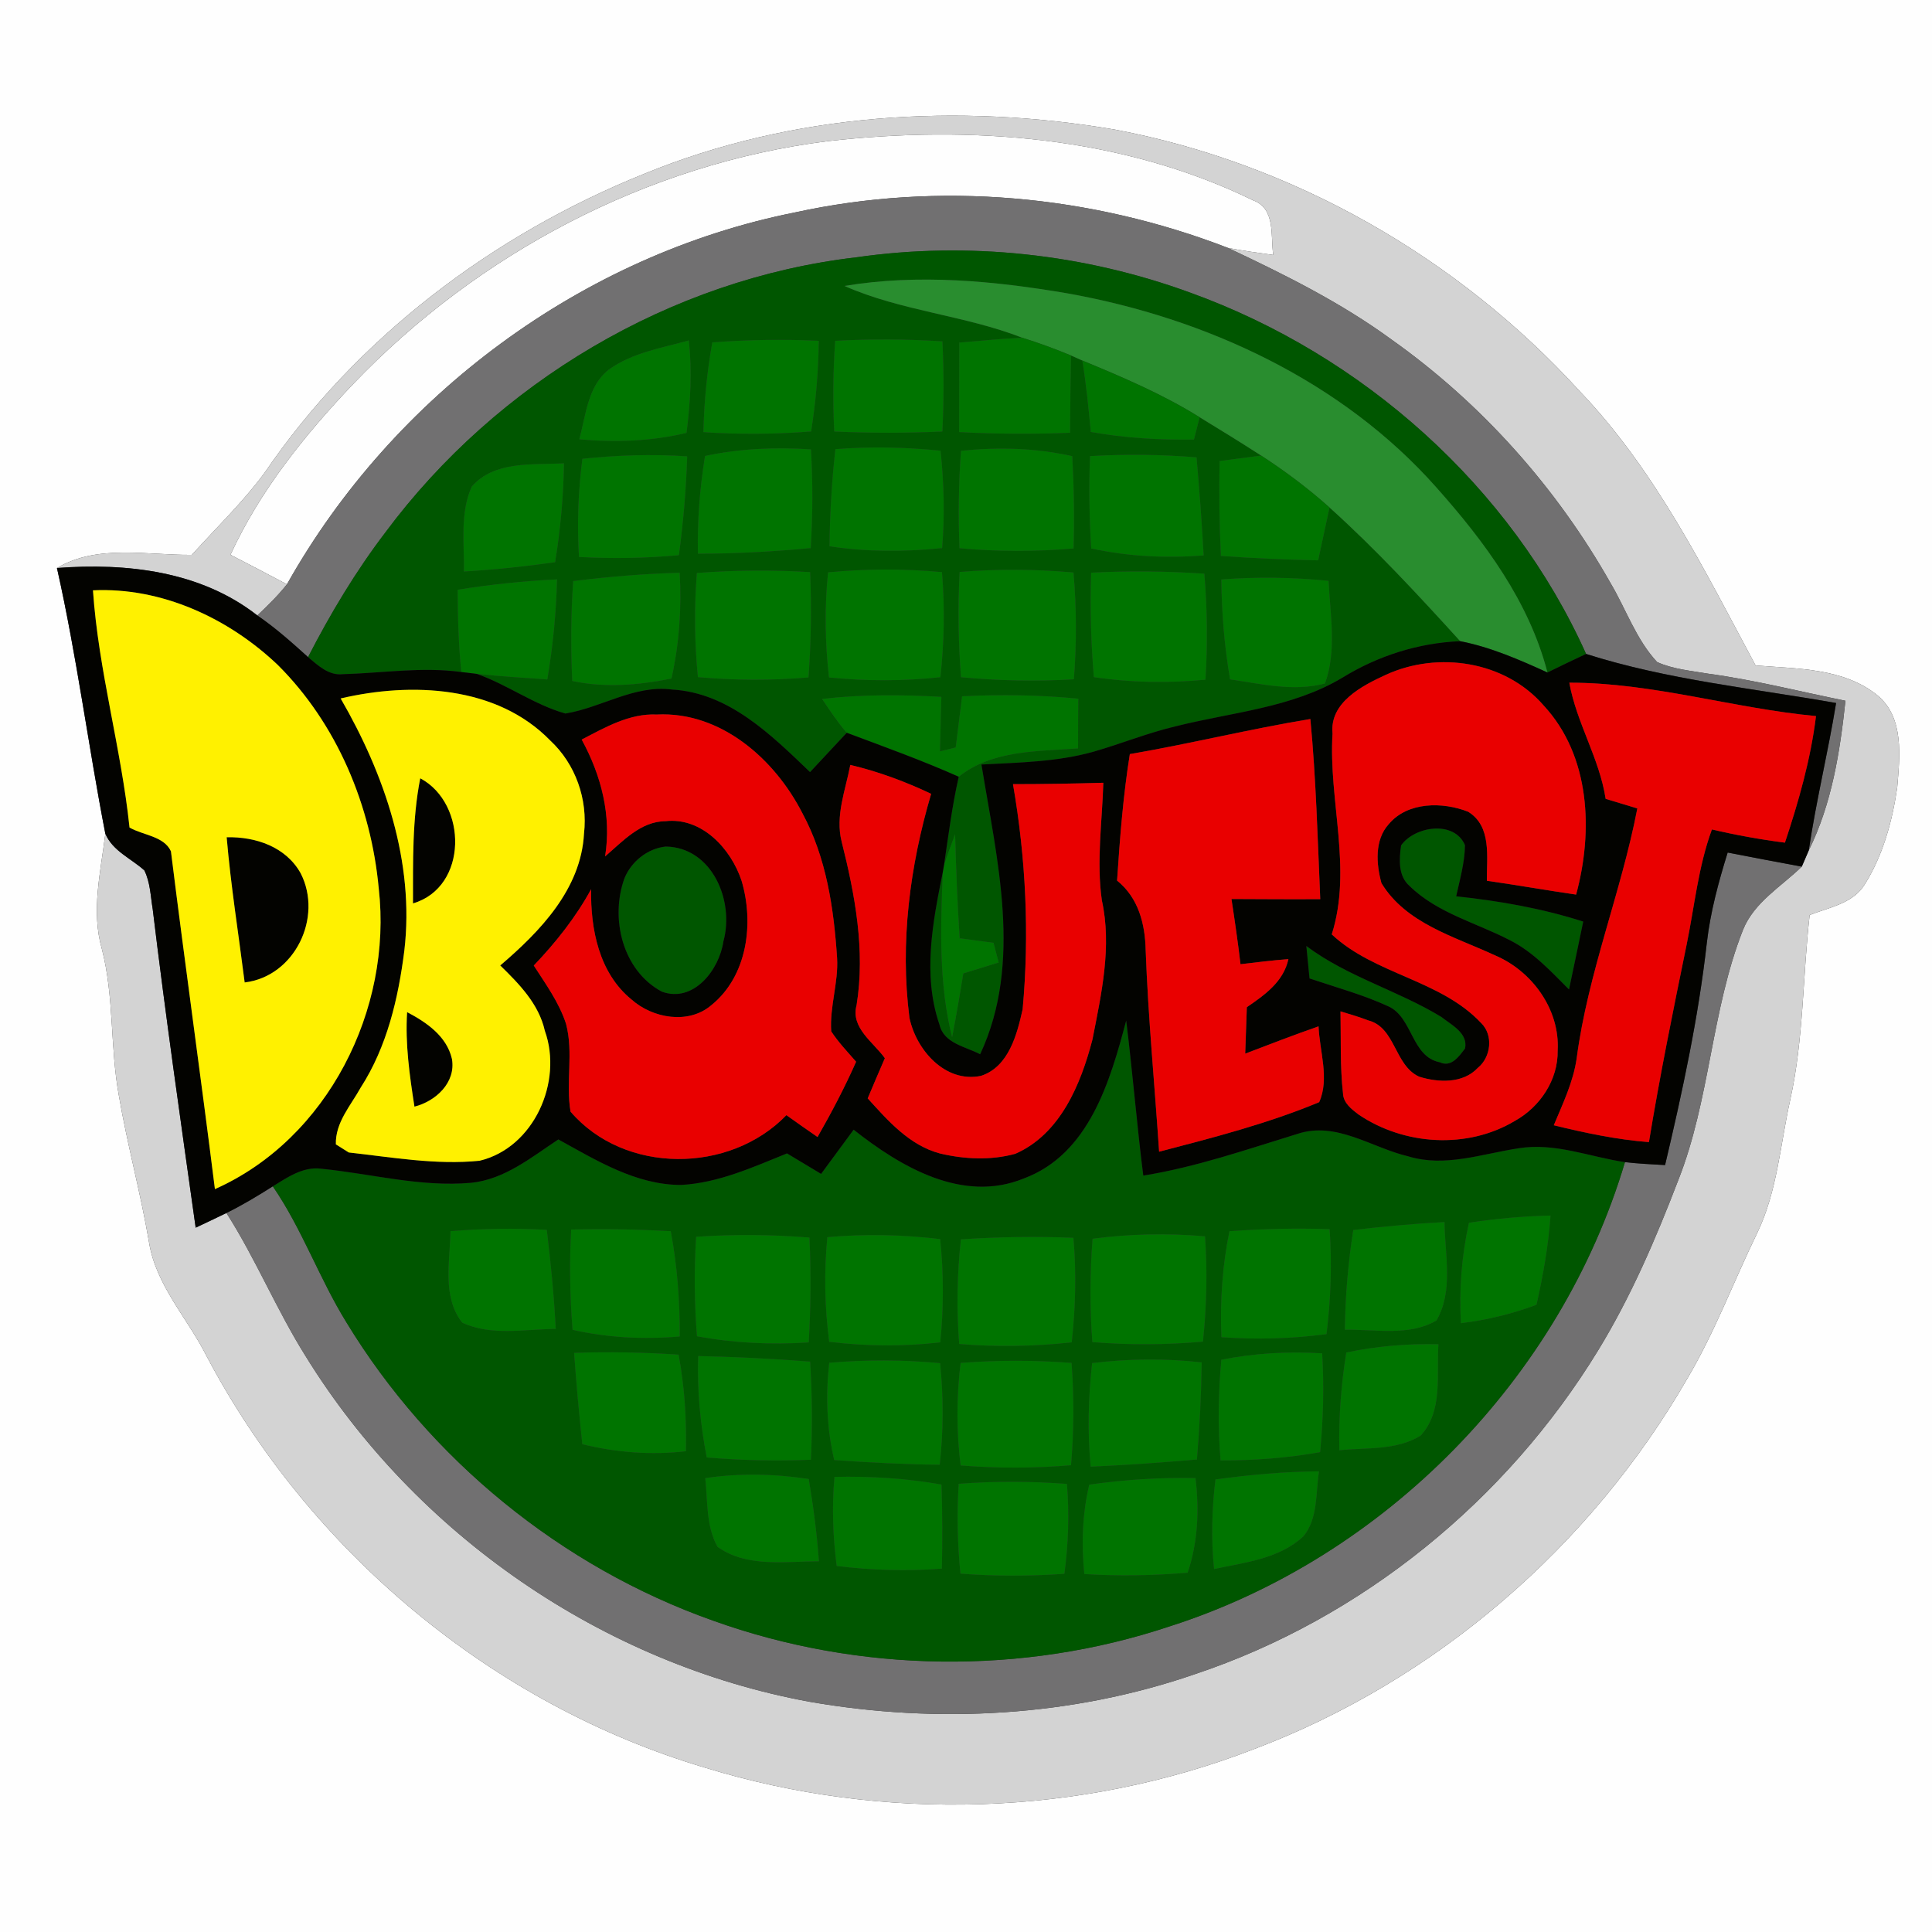 <?xml version="1.0" encoding="UTF-8" ?>
<!DOCTYPE svg PUBLIC "-//W3C//DTD SVG 1.1//EN" "http://www.w3.org/Graphics/SVG/1.1/DTD/svg11.dtd">
<svg width="250pt" height="250pt" viewBox="0 0 250 250" version="1.1" xmlns="http://www.w3.org/2000/svg">
<rect x="0" y="0" width="250" height="250" fill="#333333" stroke="none"/>
<g id="#fefefeff">
<path fill="#fefefe" opacity="1.00" d=" M 0.00 0.00 L 250.00 0.00 L 250.00 250.00 L 0.00 250.00 L 0.00 0.00 M 83.39 22.48 C 63.79 30.36 46.14 43.69 34.21 61.22 C 31.40 65.02 27.98 68.29 24.82 71.80 C 19.03 71.86 12.60 70.39 7.37 73.50 C 9.93 84.87 11.41 96.45 13.63 107.88 C 13.03 112.81 11.77 117.88 13.18 122.79 C 14.79 129.00 14.23 135.48 15.38 141.76 C 16.47 148.13 18.20 154.36 19.28 160.73 C 20.17 166.29 24.19 170.48 26.66 175.34 C 40.01 200.74 63.76 220.60 91.32 228.76 C 114.33 235.80 139.75 235.05 162.22 226.35 C 185.75 217.48 205.85 200.10 218.37 178.33 C 221.92 172.33 224.35 165.77 227.40 159.51 C 229.99 154.11 230.37 148.06 231.66 142.29 C 233.40 134.44 233.26 126.35 234.17 118.40 C 236.69 117.41 239.82 116.91 241.33 114.39 C 243.67 110.63 244.87 106.25 245.50 101.89 C 245.83 97.90 246.42 92.91 242.99 90.02 C 238.59 86.41 232.54 86.55 227.17 86.11 C 220.53 73.72 214.22 60.86 204.39 50.60 C 188.65 33.31 167.27 21.11 144.27 16.77 C 123.98 13.31 102.55 14.62 83.39 22.48 Z" />
<path fill="#fefefe" opacity="1.00" d=" M 107.08 18.27 C 125.61 16.16 145.19 17.64 162.15 25.92 C 165.10 27.00 164.39 30.53 164.76 32.99 C 162.80 32.72 160.84 32.45 158.90 32.08 C 141.17 25.22 121.48 23.42 102.87 27.49 C 75.33 32.98 50.85 51.18 37.13 75.61 C 34.70 74.32 32.26 73.04 29.82 71.79 C 33.64 63.49 39.43 56.28 45.69 49.70 C 61.88 32.78 83.78 21.20 107.08 18.27 Z" />
</g>
<g id="#d3d3d3ff">
<path fill="#d3d3d3" opacity="1.00" d=" M 83.39 22.48 C 102.55 14.62 123.98 13.31 144.27 16.77 C 167.27 21.11 188.65 33.31 204.39 50.60 C 214.22 60.86 220.53 73.72 227.17 86.11 C 232.54 86.55 238.59 86.41 242.99 90.02 C 246.42 92.91 245.83 97.90 245.50 101.89 C 244.87 106.25 243.67 110.63 241.33 114.39 C 239.82 116.91 236.69 117.41 234.17 118.40 C 233.26 126.35 233.40 134.44 231.66 142.29 C 230.37 148.06 229.99 154.11 227.40 159.51 C 224.35 165.77 221.92 172.33 218.37 178.33 C 205.85 200.10 185.75 217.48 162.22 226.35 C 139.75 235.05 114.33 235.80 91.32 228.76 C 63.76 220.60 40.01 200.74 26.66 175.34 C 24.19 170.48 20.17 166.29 19.28 160.73 C 18.20 154.36 16.47 148.13 15.38 141.76 C 14.23 135.48 14.79 129.00 13.18 122.79 C 11.77 117.88 13.03 112.81 13.63 107.88 C 14.59 110.13 16.97 111.08 18.68 112.63 C 19.45 114.19 19.48 115.96 19.76 117.64 C 21.42 131.41 23.39 145.13 25.32 158.86 C 26.65 158.23 27.98 157.61 29.30 156.96 C 33.10 162.91 35.78 169.48 39.53 175.46 C 53.80 198.59 78.02 215.30 104.77 220.21 C 121.32 223.09 138.68 222.14 154.61 216.64 C 176.24 209.42 194.93 194.16 206.79 174.75 C 211.03 167.82 214.24 160.34 217.14 152.78 C 221.29 142.33 221.42 130.79 225.54 120.33 C 226.98 116.74 230.49 114.73 233.15 112.14 C 233.37 111.61 233.83 110.57 234.05 110.05 C 237.04 104.01 238.09 97.31 238.80 90.68 C 232.87 89.48 227.00 87.98 221.00 87.17 C 218.79 86.79 216.49 86.60 214.43 85.67 C 211.72 82.76 210.43 78.88 208.43 75.50 C 201.42 63.09 191.69 52.18 180.05 43.93 C 173.50 39.14 166.21 35.52 158.90 32.08 C 160.84 32.45 162.80 32.72 164.76 32.99 C 164.39 30.53 165.10 27.00 162.15 25.92 C 145.19 17.64 125.61 16.16 107.08 18.27 C 83.78 21.20 61.88 32.78 45.69 49.70 C 39.43 56.28 33.64 63.49 29.82 71.79 C 32.26 73.04 34.70 74.32 37.13 75.61 C 35.98 77.06 34.65 78.36 33.30 79.64 C 25.97 73.89 16.38 72.82 7.37 73.50 C 12.60 70.39 19.03 71.86 24.82 71.80 C 27.98 68.29 31.40 65.02 34.21 61.22 C 46.14 43.69 63.79 30.36 83.39 22.48 Z" />
</g>
<g id="#717071ff">
<path fill="#717071" opacity="1.00" d=" M 102.87 27.49 C 121.48 23.42 141.17 25.22 158.90 32.08 C 166.21 35.52 173.50 39.14 180.05 43.93 C 191.69 52.18 201.42 63.09 208.43 75.50 C 210.43 78.88 211.72 82.76 214.43 85.67 C 216.49 86.60 218.79 86.79 221.00 87.17 C 227.00 87.98 232.87 89.48 238.80 90.68 C 238.09 97.31 237.04 104.01 234.05 110.05 C 235.00 103.65 236.55 97.36 237.59 90.97 C 226.77 89.06 215.75 87.97 205.24 84.62 C 195.51 62.95 176.31 45.92 154.05 37.88 C 140.29 32.84 125.29 31.21 110.78 33.30 C 86.74 36.11 64.28 49.51 49.87 68.89 C 46.03 73.93 42.76 79.39 39.86 85.03 C 37.76 83.13 35.64 81.24 33.30 79.64 C 34.65 78.36 35.98 77.06 37.13 75.61 C 50.85 51.18 75.33 32.98 102.87 27.49 Z" />
<path fill="#717071" opacity="1.00" d=" M 220.87 121.94 C 221.33 117.98 222.38 114.12 223.56 110.32 C 226.75 110.94 229.95 111.55 233.15 112.14 C 230.49 114.73 226.98 116.74 225.54 120.33 C 221.42 130.79 221.29 142.33 217.14 152.78 C 214.24 160.34 211.03 167.82 206.79 174.75 C 194.93 194.16 176.24 209.42 154.61 216.64 C 138.68 222.14 121.32 223.09 104.77 220.21 C 78.02 215.30 53.80 198.59 39.53 175.46 C 35.78 169.48 33.10 162.91 29.30 156.96 C 31.37 155.94 33.35 154.75 35.30 153.51 C 39.10 159.04 41.31 165.43 44.83 171.12 C 55.63 188.87 72.65 202.76 92.24 209.70 C 111.14 216.49 132.36 216.81 151.42 210.43 C 179.22 201.52 201.93 178.37 210.27 150.38 C 211.99 150.58 213.73 150.66 215.46 150.76 C 217.71 141.24 219.78 131.66 220.87 121.94 Z" />
</g>
<g id="#005600ff">
<path fill="#005600" opacity="1.00" d=" M 110.78 33.30 C 125.29 31.21 140.29 32.84 154.05 37.88 C 176.31 45.92 195.51 62.95 205.24 84.62 C 203.56 85.40 201.90 86.20 200.24 87.02 C 197.87 77.83 192.09 70.07 185.88 63.09 C 173.67 49.29 156.05 41.16 138.13 37.96 C 128.62 36.34 118.84 35.41 109.27 37.00 C 116.62 40.25 124.79 40.79 132.27 43.70 C 129.55 43.83 126.84 44.10 124.13 44.33 C 124.12 48.19 124.11 52.05 124.11 55.91 C 128.89 56.17 133.69 56.20 138.47 56.00 C 138.48 52.67 138.53 49.34 138.59 46.00 C 138.95 46.17 139.69 46.49 140.05 46.65 C 140.56 49.71 140.85 52.81 141.15 55.90 C 145.55 56.68 150.03 56.95 154.50 56.88 C 154.68 56.16 155.04 54.71 155.23 53.99 C 157.90 55.61 160.56 57.26 163.19 58.95 C 161.40 59.19 159.61 59.42 157.82 59.65 C 157.73 63.75 157.79 67.84 157.98 71.94 C 162.17 72.23 166.37 72.43 170.57 72.51 C 171.05 70.23 171.54 67.95 172.04 65.67 C 178.04 71.07 183.52 77.00 188.95 82.97 C 183.55 83.19 178.30 84.86 173.71 87.69 C 167.15 91.62 159.37 92.16 152.11 93.99 C 148.51 94.84 145.08 96.24 141.54 97.26 C 136.81 98.60 131.87 98.67 127.00 98.93 C 128.99 111.22 132.38 124.56 126.83 136.42 C 124.93 135.42 122.11 135.02 121.56 132.56 C 119.35 126.14 120.70 119.28 122.00 112.83 C 121.71 119.97 121.45 127.22 123.20 134.22 C 123.73 131.47 124.21 128.72 124.65 125.96 C 126.18 125.49 127.70 125.02 129.23 124.55 C 129.00 123.70 128.78 122.85 128.56 122.00 C 127.10 121.80 125.64 121.60 124.18 121.41 C 123.89 116.93 123.71 112.44 123.59 107.95 C 123.10 109.28 122.59 110.61 122.15 111.97 C 122.72 108.14 123.20 104.29 124.06 100.51 C 128.40 97.03 134.25 97.25 139.50 96.84 C 139.50 94.70 139.51 92.55 139.53 90.41 C 134.53 89.92 129.50 89.84 124.49 90.10 C 124.22 92.30 123.95 94.51 123.67 96.72 C 123.16 96.84 122.14 97.10 121.63 97.23 C 121.69 94.87 121.75 92.52 121.81 90.17 C 116.67 89.88 111.50 89.85 106.38 90.44 C 107.38 91.94 108.38 93.45 109.57 94.82 C 107.99 96.52 106.41 98.22 104.82 99.91 C 99.82 95.12 94.32 89.64 86.97 89.23 C 82.08 88.59 77.82 91.58 73.16 92.33 C 69.12 91.19 65.66 88.60 61.70 87.20 C 64.74 87.52 67.78 87.71 70.82 87.92 C 71.55 83.64 71.97 79.31 72.08 74.97 C 67.77 75.17 63.48 75.63 59.22 76.31 C 59.23 79.86 59.34 83.42 59.69 86.96 C 54.58 86.26 49.48 87.10 44.37 87.24 C 42.54 87.45 41.15 86.10 39.86 85.03 C 42.76 79.39 46.03 73.93 49.87 68.89 C 64.28 49.51 86.74 36.11 110.78 33.30 M 78.80 47.81 C 76.04 49.95 75.82 53.72 74.96 56.84 C 79.60 57.28 84.29 57.10 88.83 56.02 C 89.36 52.05 89.56 48.04 89.14 44.05 C 85.62 45.03 81.83 45.63 78.80 47.81 M 92.17 44.30 C 91.48 48.14 91.11 52.02 91.02 55.92 C 95.66 56.24 100.32 56.20 104.96 55.83 C 105.58 51.95 105.90 48.03 105.95 44.10 C 101.36 43.88 96.75 43.96 92.17 44.30 M 108.07 44.10 C 107.80 48.01 107.76 51.93 107.95 55.84 C 112.61 56.05 117.28 56.05 121.94 55.84 C 122.14 51.95 122.14 48.06 121.95 44.17 C 117.33 43.87 112.69 43.85 108.07 44.10 M 91.23 59.00 C 90.55 63.18 90.22 67.41 90.31 71.65 C 95.19 71.65 100.06 71.38 104.91 70.92 C 105.17 66.67 105.19 62.40 104.94 58.15 C 100.35 57.84 95.73 58.04 91.23 59.00 M 108.10 58.12 C 107.63 62.30 107.38 66.49 107.34 70.69 C 112.16 71.42 117.06 71.43 121.91 70.92 C 122.26 66.72 122.15 62.51 121.71 58.32 C 117.19 57.86 112.63 57.76 108.10 58.12 M 124.35 58.33 C 124.05 62.53 123.98 66.74 124.16 70.94 C 129.07 71.39 134.01 71.40 138.92 70.97 C 139.04 66.99 138.97 63.01 138.75 59.03 C 134.02 57.95 129.16 57.84 124.35 58.33 M 75.36 59.37 C 74.81 63.58 74.66 67.83 74.92 72.07 C 79.23 72.31 83.55 72.24 87.85 71.84 C 88.42 67.60 88.79 63.33 88.92 59.05 C 84.40 58.74 79.86 58.89 75.36 59.37 M 141.05 59.02 C 140.89 63.00 140.95 66.99 141.20 70.97 C 145.98 72.01 150.88 72.26 155.75 71.87 C 155.52 67.63 155.21 63.41 154.83 59.18 C 150.25 58.80 145.64 58.75 141.05 59.02 M 61.04 62.97 C 59.50 66.40 60.09 70.30 60.03 73.95 C 63.98 73.72 67.91 73.31 71.83 72.75 C 72.53 68.52 72.91 64.24 72.98 59.95 C 68.95 60.18 63.97 59.58 61.04 62.97 M 74.17 75.19 C 73.87 79.50 73.84 83.82 74.05 88.12 C 78.31 89.03 82.65 88.66 86.89 87.80 C 87.89 83.31 88.22 78.70 87.95 74.11 C 83.35 74.24 78.75 74.62 74.17 75.19 M 90.18 74.14 C 89.81 78.63 89.87 83.14 90.31 87.62 C 95.07 88.05 99.86 88.07 104.62 87.66 C 104.95 83.12 105.03 78.57 104.83 74.03 C 99.95 73.73 95.06 73.77 90.18 74.14 M 107.15 74.06 C 106.69 78.58 106.76 83.14 107.27 87.66 C 112.06 88.15 116.89 88.15 121.69 87.63 C 122.18 83.11 122.27 78.56 121.89 74.03 C 116.99 73.58 112.05 73.59 107.15 74.06 M 124.18 74.01 C 123.93 78.55 124.01 83.10 124.35 87.63 C 129.21 88.09 134.09 88.20 138.96 87.90 C 139.32 83.30 139.31 78.68 138.91 74.08 C 134.01 73.64 129.08 73.61 124.18 74.01 M 141.19 74.10 C 141.04 78.61 141.17 83.12 141.54 87.62 C 146.33 88.34 151.18 88.42 155.99 87.95 C 156.27 83.38 156.23 78.80 155.84 74.23 C 150.96 73.90 146.07 73.85 141.19 74.10 M 158.04 74.98 C 158.08 79.31 158.44 83.64 159.17 87.91 C 163.21 88.50 167.40 89.53 171.45 88.44 C 173.00 84.17 172.12 79.56 171.92 75.16 C 167.31 74.69 162.66 74.63 158.04 74.98 Z" />
<path fill="#005600" opacity="1.00" d=" M 181.30 109.39 C 183.07 106.90 188.18 106.11 189.57 109.36 C 189.54 111.61 188.91 113.79 188.43 115.98 C 194.00 116.57 199.53 117.54 204.87 119.25 C 204.27 122.18 203.64 125.11 203.03 128.04 C 200.68 125.69 198.38 123.17 195.37 121.66 C 191.02 119.40 185.98 118.16 182.39 114.64 C 180.90 113.35 181.04 111.16 181.30 109.39 Z" />
<path fill="#005600" opacity="1.00" d=" M 86.16 109.54 C 92.18 109.66 95.05 116.61 93.61 121.81 C 93.09 125.47 89.75 129.83 85.64 128.32 C 80.56 125.60 78.92 118.84 80.80 113.66 C 81.68 111.48 83.80 109.78 86.16 109.54 Z" />
<path fill="#005600" opacity="1.00" d=" M 169.04 122.41 C 174.36 126.40 180.88 128.16 186.51 131.59 C 187.81 132.62 189.99 133.68 189.58 135.67 C 188.80 136.70 187.80 138.16 186.31 137.46 C 182.62 136.74 182.82 131.66 179.65 130.22 C 176.37 128.71 172.86 127.76 169.45 126.61 C 169.32 125.21 169.18 123.81 169.04 122.41 Z" />
<path fill="#005600" opacity="1.00" d=" M 145.73 132.06 C 146.56 138.74 147.10 145.45 147.94 152.12 C 154.77 151.02 161.29 148.75 167.87 146.73 C 172.91 145.04 177.50 148.52 182.23 149.63 C 186.98 151.08 191.79 149.30 196.48 148.59 C 201.17 147.81 205.69 149.70 210.27 150.38 C 201.93 178.37 179.22 201.52 151.42 210.43 C 132.36 216.81 111.14 216.49 92.24 209.70 C 72.65 202.76 55.63 188.87 44.83 171.12 C 41.31 165.43 39.10 159.04 35.30 153.51 C 37.19 152.35 39.21 150.93 41.56 151.23 C 48.02 151.87 54.43 153.64 60.98 153.05 C 65.30 152.61 68.76 149.75 72.25 147.44 C 77.19 150.16 82.32 153.34 88.15 153.33 C 92.96 153.07 97.43 151.03 101.84 149.25 C 103.31 150.13 104.78 151.01 106.25 151.90 C 107.66 150.00 109.06 148.09 110.46 146.18 C 116.56 151.00 124.58 155.74 132.51 152.48 C 140.93 149.33 143.65 139.91 145.73 132.06 M 190.08 158.22 C 189.14 162.49 188.79 166.86 189.04 171.22 C 192.39 170.82 195.67 170.02 198.82 168.84 C 199.68 165.04 200.36 161.19 200.64 157.29 C 197.10 157.37 193.57 157.69 190.08 158.22 M 175.11 159.16 C 174.44 163.43 174.08 167.75 174.02 172.07 C 177.94 171.99 182.34 172.95 185.88 170.87 C 188.10 167.06 186.96 162.33 186.92 158.13 C 182.97 158.35 179.04 158.70 175.11 159.16 M 58.29 159.31 C 58.23 163.23 57.18 167.80 59.81 171.15 C 63.56 172.91 67.90 171.99 71.91 171.96 C 71.69 167.67 71.28 163.40 70.75 159.14 C 66.59 158.90 62.43 158.98 58.29 159.31 M 73.91 159.10 C 73.67 163.42 73.74 167.76 74.09 172.08 C 78.64 173.11 83.32 173.34 87.96 172.94 C 87.99 168.37 87.63 163.81 86.80 159.32 C 82.51 159.07 78.21 158.99 73.91 159.10 M 159.09 159.32 C 158.16 163.83 157.86 168.43 158.05 173.03 C 162.59 173.37 167.14 173.23 171.65 172.64 C 172.21 168.13 172.37 163.58 172.05 159.05 C 167.73 158.91 163.40 159.00 159.09 159.32 M 90.08 160.04 C 89.81 164.33 89.84 168.63 90.19 172.91 C 94.95 173.80 99.81 174.03 104.65 173.71 C 104.92 169.19 104.96 164.66 104.74 160.14 C 99.86 159.74 94.96 159.70 90.08 160.04 M 107.06 160.09 C 106.62 164.60 106.71 169.14 107.30 173.63 C 112.07 174.21 116.89 174.26 121.67 173.70 C 122.12 169.25 122.12 164.78 121.66 160.34 C 116.81 159.75 111.92 159.65 107.06 160.09 M 124.34 160.37 C 123.85 164.87 123.76 169.40 124.12 173.91 C 128.97 174.32 133.85 174.23 138.68 173.70 C 139.18 169.20 139.29 164.67 138.90 160.17 C 134.05 159.97 129.19 160.05 124.34 160.37 M 141.38 160.29 C 141.03 164.75 141.01 169.22 141.35 173.67 C 146.11 174.06 150.90 174.03 155.66 173.61 C 156.14 169.08 156.25 164.52 155.93 159.98 C 151.08 159.55 146.21 159.66 141.38 160.29 M 174.21 175.01 C 173.53 179.19 173.22 183.42 173.31 187.66 C 176.83 187.30 180.73 187.71 183.84 185.76 C 186.75 182.59 185.88 177.87 186.13 173.94 C 182.13 173.85 178.13 174.19 174.21 175.01 M 74.29 175.06 C 74.57 179.01 74.93 182.95 75.35 186.88 C 79.74 187.96 84.27 188.31 88.76 187.79 C 88.85 183.60 88.58 179.41 87.81 175.29 C 83.31 174.99 78.80 174.90 74.29 175.06 M 90.34 175.47 C 90.20 179.87 90.61 184.27 91.45 188.60 C 95.93 188.97 100.43 189.08 104.93 188.89 C 105.14 184.66 105.10 180.42 104.83 176.19 C 100.01 175.82 95.17 175.57 90.34 175.47 M 158.04 175.95 C 157.64 180.28 157.58 184.64 157.94 188.98 C 162.25 188.99 166.56 188.67 170.82 187.91 C 171.24 183.66 171.34 179.39 171.09 175.12 C 166.72 174.85 162.33 175.09 158.04 175.95 M 107.30 176.34 C 106.83 180.54 106.97 184.80 107.95 188.93 C 112.49 189.26 117.04 189.49 121.60 189.54 C 122.09 185.17 122.10 180.76 121.65 176.39 C 116.88 175.94 112.08 175.93 107.30 176.34 M 124.30 176.36 C 123.76 180.77 123.76 185.22 124.30 189.63 C 129.06 190.01 133.84 190.00 138.59 189.60 C 138.97 185.20 138.99 180.77 138.66 176.36 C 133.88 175.99 129.08 175.99 124.30 176.36 M 141.32 176.38 C 140.82 180.83 140.71 185.32 141.13 189.79 C 145.72 189.58 150.30 189.26 154.88 188.86 C 155.24 184.68 155.44 180.48 155.50 176.29 C 150.79 175.76 146.03 175.81 141.32 176.38 M 157.28 191.44 C 156.81 195.29 156.70 199.17 157.10 203.03 C 161.10 202.18 165.58 201.71 168.69 198.77 C 170.57 196.44 170.24 193.19 170.68 190.39 C 166.20 190.42 161.72 190.83 157.28 191.44 M 91.26 191.27 C 91.59 194.25 91.34 197.47 92.85 200.16 C 96.62 202.87 101.61 202.04 105.97 202.03 C 105.71 198.46 105.25 194.91 104.65 191.38 C 100.21 190.71 95.71 190.60 91.26 191.27 M 107.98 191.11 C 107.64 194.95 107.77 198.82 108.27 202.64 C 112.78 203.19 117.34 203.34 121.88 202.98 C 121.96 199.36 121.95 195.73 121.83 192.10 C 117.26 191.29 112.62 191.00 107.98 191.11 M 140.95 192.11 C 140.05 195.90 139.92 199.81 140.31 203.68 C 144.77 203.96 149.24 203.88 153.68 203.51 C 155.02 199.55 155.19 195.37 154.70 191.26 C 150.10 191.17 145.50 191.46 140.95 192.11 M 124.06 192.00 C 123.80 195.88 123.90 199.77 124.28 203.63 C 128.76 203.97 133.25 203.97 137.73 203.65 C 138.25 199.80 138.38 195.90 138.06 192.02 C 133.40 191.66 128.72 191.65 124.06 192.00 Z" />
</g>
<g id="#298d2fff">
<path fill="#298d2f" opacity="1.00" d=" M 109.27 37.00 C 118.84 35.41 128.62 36.34 138.13 37.96 C 156.05 41.16 173.67 49.29 185.88 63.09 C 192.09 70.07 197.87 77.83 200.24 87.02 C 196.59 85.36 192.89 83.74 188.95 82.97 C 183.52 77.00 178.04 71.07 172.04 65.67 C 169.28 63.20 166.30 60.97 163.19 58.95 C 160.56 57.26 157.90 55.61 155.23 53.99 C 150.44 51.00 145.25 48.80 140.05 46.65 C 139.69 46.49 138.95 46.17 138.59 46.00 C 136.52 45.14 134.41 44.37 132.27 43.70 C 124.79 40.79 116.62 40.25 109.27 37.00 Z" />
</g>
<g id="#007400ff">
<path fill="#007400" opacity="1.00" d=" M 78.80 47.81 C 81.83 45.63 85.62 45.03 89.14 44.05 C 89.56 48.04 89.36 52.05 88.83 56.02 C 84.29 57.10 79.60 57.28 74.96 56.84 C 75.82 53.72 76.04 49.95 78.80 47.81 Z" />
<path fill="#007400" opacity="1.00" d=" M 92.17 44.30 C 96.75 43.96 101.36 43.88 105.95 44.10 C 105.90 48.03 105.58 51.95 104.96 55.83 C 100.32 56.20 95.66 56.24 91.02 55.92 C 91.11 52.02 91.48 48.14 92.17 44.30 Z" />
<path fill="#007400" opacity="1.00" d=" M 108.07 44.10 C 112.69 43.85 117.33 43.87 121.95 44.17 C 122.14 48.06 122.14 51.95 121.94 55.84 C 117.28 56.05 112.61 56.05 107.95 55.84 C 107.76 51.93 107.80 48.01 108.07 44.10 Z" />
<path fill="#007400" opacity="1.00" d=" M 124.13 44.33 C 126.84 44.10 129.55 43.83 132.27 43.70 C 134.41 44.37 136.52 45.14 138.59 46.00 C 138.53 49.34 138.48 52.67 138.47 56.00 C 133.69 56.20 128.89 56.17 124.11 55.91 C 124.11 52.05 124.12 48.19 124.13 44.33 Z" />
<path fill="#007400" opacity="1.00" d=" M 140.05 46.65 C 145.25 48.80 150.44 51.00 155.23 53.99 C 155.04 54.71 154.68 56.16 154.50 56.88 C 150.03 56.95 145.55 56.68 141.15 55.90 C 140.85 52.81 140.56 49.71 140.05 46.65 Z" />
<path fill="#007400" opacity="1.00" d=" M 91.23 59.00 C 95.73 58.04 100.35 57.84 104.94 58.15 C 105.19 62.40 105.17 66.67 104.91 70.92 C 100.06 71.38 95.19 71.65 90.31 71.65 C 90.22 67.41 90.55 63.18 91.23 59.00 Z" />
<path fill="#007400" opacity="1.00" d=" M 108.10 58.12 C 112.63 57.76 117.19 57.86 121.71 58.32 C 122.15 62.51 122.26 66.72 121.91 70.92 C 117.06 71.43 112.16 71.42 107.34 70.69 C 107.38 66.49 107.63 62.30 108.10 58.12 Z" />
<path fill="#007400" opacity="1.00" d=" M 124.35 58.33 C 129.16 57.84 134.02 57.95 138.75 59.03 C 138.97 63.01 139.04 66.99 138.92 70.97 C 134.01 71.40 129.07 71.39 124.16 70.94 C 123.98 66.74 124.05 62.53 124.35 58.33 Z" />
<path fill="#007400" opacity="1.00" d=" M 75.36 59.37 C 79.86 58.89 84.40 58.74 88.92 59.05 C 88.79 63.33 88.42 67.60 87.85 71.84 C 83.55 72.24 79.23 72.31 74.92 72.07 C 74.66 67.83 74.81 63.58 75.36 59.37 Z" />
<path fill="#007400" opacity="1.00" d=" M 141.05 59.02 C 145.64 58.75 150.25 58.80 154.83 59.18 C 155.21 63.41 155.52 67.63 155.75 71.87 C 150.88 72.26 145.98 72.01 141.20 70.97 C 140.95 66.99 140.89 63.00 141.05 59.02 Z" />
<path fill="#007400" opacity="1.00" d=" M 157.82 59.65 C 159.61 59.42 161.40 59.19 163.19 58.95 C 166.30 60.97 169.28 63.20 172.04 65.67 C 171.54 67.95 171.05 70.23 170.57 72.51 C 166.37 72.43 162.17 72.23 157.98 71.94 C 157.79 67.84 157.73 63.75 157.82 59.65 Z" />
<path fill="#007400" opacity="1.00" d=" M 61.04 62.97 C 63.97 59.58 68.95 60.18 72.98 59.95 C 72.91 64.24 72.53 68.52 71.83 72.75 C 67.91 73.31 63.98 73.72 60.03 73.95 C 60.09 70.30 59.50 66.40 61.04 62.97 Z" />
<path fill="#007400" opacity="1.00" d=" M 74.17 75.19 C 78.75 74.62 83.35 74.24 87.95 74.11 C 88.22 78.70 87.89 83.31 86.89 87.80 C 82.65 88.66 78.31 89.03 74.05 88.12 C 73.84 83.82 73.87 79.50 74.17 75.19 Z" />
<path fill="#007400" opacity="1.00" d=" M 90.18 74.14 C 95.06 73.77 99.95 73.73 104.83 74.03 C 105.03 78.57 104.95 83.12 104.62 87.66 C 99.86 88.07 95.07 88.05 90.31 87.62 C 89.87 83.14 89.81 78.63 90.18 74.14 Z" />
<path fill="#007400" opacity="1.00" d=" M 107.15 74.06 C 112.05 73.59 116.99 73.58 121.89 74.03 C 122.27 78.56 122.18 83.11 121.69 87.63 C 116.89 88.15 112.06 88.15 107.27 87.66 C 106.76 83.14 106.69 78.58 107.15 74.06 Z" />
<path fill="#007400" opacity="1.00" d=" M 124.18 74.01 C 129.08 73.61 134.01 73.64 138.91 74.08 C 139.31 78.68 139.32 83.30 138.96 87.90 C 134.09 88.20 129.21 88.09 124.35 87.63 C 124.01 83.10 123.93 78.55 124.18 74.01 Z" />
<path fill="#007400" opacity="1.00" d=" M 141.19 74.10 C 146.07 73.85 150.96 73.90 155.84 74.23 C 156.23 78.80 156.27 83.38 155.99 87.95 C 151.18 88.42 146.33 88.34 141.54 87.62 C 141.17 83.12 141.04 78.61 141.19 74.10 Z" />
<path fill="#007400" opacity="1.00" d=" M 59.22 76.31 C 63.48 75.63 67.77 75.17 72.08 74.97 C 71.97 79.31 71.55 83.64 70.82 87.92 C 67.78 87.71 64.74 87.52 61.70 87.20 C 61.20 87.14 60.19 87.02 59.69 86.96 C 59.34 83.42 59.23 79.86 59.22 76.31 Z" />
<path fill="#007400" opacity="1.00" d=" M 158.04 74.98 C 162.66 74.63 167.31 74.69 171.92 75.16 C 172.12 79.56 173.00 84.17 171.45 88.44 C 167.40 89.53 163.21 88.50 159.17 87.91 C 158.44 83.64 158.08 79.31 158.04 74.98 Z" />
<path fill="#007400" opacity="1.00" d=" M 106.38 90.44 C 111.50 89.85 116.67 89.88 121.81 90.17 C 121.75 92.52 121.69 94.87 121.63 97.23 C 122.14 97.10 123.16 96.84 123.67 96.72 C 123.95 94.51 124.22 92.30 124.49 90.10 C 129.50 89.84 134.53 89.92 139.53 90.41 C 139.51 92.55 139.50 94.70 139.50 96.84 C 134.25 97.25 128.40 97.03 124.06 100.51 C 119.32 98.40 114.43 96.64 109.57 94.82 C 108.38 93.45 107.38 91.94 106.38 90.44 Z" />
<path fill="#007400" opacity="1.00" d=" M 122.15 111.97 C 122.59 110.61 123.10 109.28 123.59 107.95 C 123.71 112.44 123.89 116.93 124.18 121.41 C 125.64 121.60 127.10 121.80 128.56 122.00 C 128.78 122.85 129.00 123.70 129.23 124.55 C 127.70 125.02 126.18 125.49 124.65 125.96 C 124.21 128.72 123.73 131.47 123.20 134.22 C 121.45 127.22 121.71 119.97 122.00 112.83 L 122.15 111.97 Z" />
<path fill="#007400" opacity="1.00" d=" M 190.08 158.22 C 193.57 157.69 197.10 157.37 200.64 157.29 C 200.36 161.19 199.68 165.04 198.82 168.84 C 195.67 170.02 192.39 170.82 189.04 171.22 C 188.79 166.86 189.14 162.49 190.08 158.22 Z" />
<path fill="#007400" opacity="1.00" d=" M 175.11 159.16 C 179.04 158.70 182.97 158.35 186.92 158.13 C 186.96 162.33 188.10 167.06 185.88 170.87 C 182.34 172.95 177.94 171.99 174.02 172.07 C 174.08 167.75 174.44 163.43 175.11 159.16 Z" />
<path fill="#007400" opacity="1.00" d=" M 58.29 159.31 C 62.43 158.98 66.59 158.90 70.75 159.14 C 71.28 163.40 71.69 167.67 71.91 171.96 C 67.90 171.99 63.56 172.91 59.81 171.15 C 57.18 167.80 58.23 163.23 58.29 159.31 Z" />
<path fill="#007400" opacity="1.00" d=" M 73.91 159.10 C 78.21 158.99 82.51 159.07 86.80 159.32 C 87.63 163.81 87.99 168.37 87.96 172.94 C 83.32 173.34 78.64 173.11 74.09 172.08 C 73.74 167.76 73.67 163.42 73.91 159.10 Z" />
<path fill="#007400" opacity="1.00" d=" M 159.09 159.32 C 163.40 159.00 167.73 158.91 172.05 159.05 C 172.37 163.58 172.21 168.13 171.65 172.64 C 167.14 173.23 162.59 173.37 158.05 173.03 C 157.86 168.43 158.16 163.83 159.09 159.32 Z" />
<path fill="#007400" opacity="1.00" d=" M 90.08 160.04 C 94.96 159.70 99.86 159.74 104.74 160.14 C 104.96 164.66 104.92 169.19 104.65 173.71 C 99.81 174.03 94.95 173.80 90.19 172.91 C 89.84 168.63 89.81 164.33 90.08 160.04 Z" />
<path fill="#007400" opacity="1.00" d=" M 107.06 160.09 C 111.92 159.65 116.81 159.75 121.66 160.34 C 122.12 164.78 122.12 169.25 121.67 173.70 C 116.89 174.26 112.07 174.21 107.30 173.63 C 106.71 169.14 106.62 164.60 107.06 160.09 Z" />
<path fill="#007400" opacity="1.00" d=" M 124.34 160.37 C 129.19 160.05 134.05 159.97 138.90 160.17 C 139.29 164.67 139.18 169.20 138.68 173.70 C 133.85 174.23 128.97 174.32 124.12 173.91 C 123.76 169.40 123.85 164.87 124.34 160.37 Z" />
<path fill="#007400" opacity="1.00" d=" M 141.38 160.29 C 146.21 159.66 151.08 159.55 155.93 159.98 C 156.25 164.52 156.14 169.08 155.66 173.61 C 150.90 174.03 146.11 174.06 141.35 173.67 C 141.01 169.22 141.03 164.75 141.38 160.29 Z" />
<path fill="#007400" opacity="1.00" d=" M 174.21 175.01 C 178.13 174.19 182.13 173.85 186.13 173.94 C 185.88 177.87 186.75 182.59 183.84 185.76 C 180.73 187.71 176.83 187.30 173.31 187.66 C 173.22 183.42 173.53 179.19 174.21 175.01 Z" />
<path fill="#007400" opacity="1.00" d=" M 74.29 175.06 C 78.80 174.90 83.31 174.99 87.81 175.29 C 88.58 179.41 88.85 183.60 88.76 187.79 C 84.27 188.31 79.74 187.96 75.35 186.88 C 74.93 182.95 74.57 179.01 74.29 175.06 Z" />
<path fill="#007400" opacity="1.00" d=" M 90.34 175.47 C 95.17 175.57 100.01 175.82 104.83 176.19 C 105.10 180.42 105.14 184.66 104.93 188.89 C 100.43 189.08 95.93 188.97 91.45 188.60 C 90.61 184.27 90.20 179.87 90.34 175.47 Z" />
<path fill="#007400" opacity="1.00" d=" M 158.04 175.95 C 162.33 175.09 166.72 174.85 171.09 175.12 C 171.34 179.39 171.24 183.66 170.82 187.91 C 166.56 188.67 162.25 188.99 157.94 188.98 C 157.58 184.64 157.64 180.28 158.04 175.95 Z" />
<path fill="#007400" opacity="1.00" d=" M 107.30 176.34 C 112.08 175.93 116.88 175.94 121.65 176.39 C 122.10 180.76 122.09 185.17 121.60 189.54 C 117.04 189.49 112.49 189.26 107.95 188.93 C 106.97 184.80 106.83 180.54 107.30 176.34 Z" />
<path fill="#007400" opacity="1.00" d=" M 124.30 176.36 C 129.08 175.99 133.88 175.99 138.66 176.36 C 138.99 180.77 138.97 185.20 138.59 189.60 C 133.84 190.00 129.06 190.01 124.30 189.63 C 123.76 185.22 123.76 180.77 124.30 176.36 Z" />
<path fill="#007400" opacity="1.00" d=" M 141.32 176.38 C 146.03 175.81 150.79 175.76 155.50 176.29 C 155.44 180.48 155.24 184.68 154.88 188.86 C 150.30 189.26 145.72 189.58 141.13 189.79 C 140.71 185.32 140.82 180.83 141.32 176.38 Z" />
<path fill="#007400" opacity="1.00" d=" M 157.28 191.44 C 161.72 190.83 166.20 190.42 170.68 190.39 C 170.24 193.19 170.57 196.44 168.69 198.77 C 165.58 201.71 161.10 202.18 157.10 203.03 C 156.70 199.17 156.81 195.29 157.28 191.44 Z" />
<path fill="#007400" opacity="1.00" d=" M 91.26 191.27 C 95.71 190.60 100.21 190.71 104.65 191.38 C 105.25 194.91 105.71 198.46 105.97 202.03 C 101.61 202.04 96.62 202.87 92.85 200.16 C 91.34 197.47 91.59 194.25 91.26 191.27 Z" />
<path fill="#007400" opacity="1.00" d=" M 107.98 191.11 C 112.62 191.00 117.26 191.29 121.83 192.10 C 121.95 195.73 121.96 199.36 121.88 202.98 C 117.34 203.34 112.78 203.19 108.27 202.64 C 107.77 198.82 107.64 194.95 107.98 191.11 Z" />
<path fill="#007400" opacity="1.00" d=" M 140.95 192.11 C 145.50 191.46 150.10 191.17 154.70 191.26 C 155.19 195.37 155.02 199.55 153.68 203.51 C 149.24 203.88 144.77 203.96 140.31 203.68 C 139.92 199.81 140.05 195.90 140.95 192.11 Z" />
<path fill="#007400" opacity="1.00" d=" M 124.06 192.00 C 128.72 191.65 133.40 191.66 138.06 192.02 C 138.38 195.90 138.25 199.80 137.73 203.65 C 133.25 203.97 128.76 203.97 124.28 203.63 C 123.90 199.77 123.80 195.88 124.06 192.00 Z" />
</g>
<g id="#030300ff">
<path fill="#030300" opacity="1.00" d=" M 7.37 73.50 C 16.38 72.82 25.97 73.89 33.30 79.64 C 35.64 81.24 37.76 83.13 39.86 85.03 C 41.15 86.10 42.54 87.45 44.37 87.24 C 49.48 87.10 54.58 86.26 59.69 86.96 C 60.19 87.02 61.20 87.14 61.70 87.20 C 65.66 88.60 69.12 91.19 73.16 92.33 C 77.82 91.58 82.08 88.59 86.97 89.23 C 94.32 89.64 99.82 95.12 104.82 99.91 C 106.41 98.22 107.99 96.52 109.57 94.82 C 114.43 96.64 119.32 98.40 124.06 100.51 C 123.20 104.29 122.72 108.14 122.15 111.97 L 122.00 112.83 C 120.70 119.28 119.35 126.14 121.56 132.56 C 122.11 135.02 124.93 135.42 126.83 136.42 C 132.38 124.56 128.99 111.22 127.00 98.93 C 131.87 98.67 136.81 98.60 141.54 97.26 C 145.08 96.24 148.51 94.84 152.11 93.99 C 159.37 92.16 167.15 91.62 173.71 87.69 C 178.30 84.86 183.55 83.19 188.95 82.97 C 192.89 83.74 196.59 85.36 200.24 87.02 C 201.90 86.20 203.56 85.40 205.24 84.62 C 215.75 87.97 226.77 89.06 237.59 90.97 C 236.55 97.36 235.00 103.65 234.05 110.05 C 233.83 110.57 233.37 111.61 233.15 112.14 C 229.95 111.55 226.75 110.94 223.56 110.32 C 222.38 114.12 221.33 117.98 220.87 121.94 C 219.78 131.66 217.71 141.24 215.46 150.76 C 213.73 150.66 211.99 150.58 210.27 150.38 C 205.69 149.70 201.17 147.81 196.48 148.59 C 191.79 149.30 186.98 151.08 182.23 149.63 C 177.50 148.52 172.91 145.04 167.87 146.73 C 161.29 148.75 154.77 151.02 147.94 152.12 C 147.10 145.45 146.56 138.74 145.73 132.06 C 143.65 139.91 140.93 149.33 132.51 152.48 C 124.58 155.74 116.56 151.00 110.46 146.18 C 109.06 148.09 107.66 150.00 106.25 151.90 C 104.78 151.01 103.31 150.13 101.84 149.25 C 97.43 151.03 92.96 153.07 88.15 153.33 C 82.32 153.34 77.19 150.16 72.25 147.44 C 68.76 149.75 65.30 152.61 60.98 153.05 C 54.43 153.64 48.02 151.87 41.56 151.23 C 39.21 150.93 37.19 152.35 35.30 153.51 C 33.35 154.75 31.37 155.94 29.30 156.96 C 27.98 157.61 26.65 158.23 25.32 158.86 C 23.39 145.13 21.42 131.41 19.76 117.64 C 19.48 115.96 19.45 114.19 18.68 112.63 C 16.97 111.08 14.59 110.13 13.63 107.88 C 11.41 96.45 9.93 84.87 7.37 73.50 M 12.03 76.39 C 12.73 86.74 15.68 96.77 16.76 107.08 C 18.49 108.09 21.22 108.18 22.12 110.16 C 23.93 124.74 25.99 139.30 27.81 153.87 C 42.43 147.37 50.79 130.58 49.01 114.97 C 48.02 104.26 43.62 93.68 35.94 86.04 C 29.59 80.00 20.91 75.96 12.03 76.39 M 179.35 87.31 C 176.25 88.73 172.03 90.90 172.43 94.92 C 171.89 103.61 175.02 112.40 172.33 120.91 C 177.88 126.11 186.40 126.77 191.67 132.39 C 193.27 133.96 192.93 136.81 191.23 138.18 C 189.31 140.24 186.11 140.10 183.63 139.32 C 180.41 137.84 180.60 132.93 177.02 132.03 C 175.85 131.58 174.65 131.23 173.46 130.87 C 173.53 134.42 173.39 138.00 173.79 141.54 C 173.85 142.73 174.90 143.54 175.77 144.20 C 181.66 148.21 189.86 148.74 196.03 145.04 C 199.28 143.24 201.63 139.72 201.56 135.95 C 201.87 130.62 198.23 125.62 193.40 123.60 C 188.19 121.18 181.93 119.50 178.76 114.28 C 178.08 111.81 177.85 108.70 179.69 106.66 C 182.14 103.72 186.70 103.74 189.98 105.04 C 193.06 106.93 192.37 110.91 192.40 113.97 C 196.26 114.52 200.09 115.20 203.95 115.76 C 206.17 107.55 205.80 97.81 199.74 91.28 C 194.78 85.55 186.12 84.22 179.35 87.31 M 203.07 88.34 C 204.00 93.55 206.97 98.12 207.77 103.37 C 209.13 103.79 210.50 104.20 211.87 104.61 C 209.77 115.52 205.47 125.91 204.02 136.96 C 203.58 140.01 202.23 142.80 201.06 145.61 C 205.11 146.60 209.21 147.47 213.37 147.79 C 214.77 139.25 216.50 130.76 218.24 122.28 C 219.27 117.28 219.75 112.15 221.52 107.33 C 224.64 108.06 227.79 108.63 230.97 109.04 C 232.75 103.69 234.30 98.26 234.99 92.66 C 224.29 91.66 213.86 88.33 203.07 88.34 M 44.08 90.38 C 49.76 100.19 53.67 111.56 52.32 123.02 C 51.54 129.19 50.08 135.45 46.67 140.74 C 45.38 143.07 43.38 145.25 43.46 148.08 C 43.88 148.35 44.71 148.87 45.13 149.13 C 50.73 149.75 56.41 150.77 62.06 150.20 C 69.09 148.52 72.87 139.97 70.50 133.38 C 69.73 129.92 67.18 127.32 64.73 124.93 C 69.89 120.53 75.19 115.04 75.57 107.87 C 76.08 103.43 74.48 98.87 71.20 95.82 C 64.27 88.70 53.21 88.24 44.08 90.38 M 75.27 95.70 C 77.80 100.33 79.15 105.54 78.30 110.82 C 80.57 108.88 82.88 106.29 86.11 106.26 C 90.83 105.73 94.59 109.83 95.96 113.97 C 97.59 119.45 96.73 126.29 92.05 130.07 C 89.09 132.60 84.46 131.78 81.71 129.33 C 77.51 125.91 76.40 120.21 76.49 115.06 C 74.51 118.70 71.92 121.95 69.07 124.94 C 70.62 127.35 72.34 129.71 73.24 132.47 C 74.24 136.19 73.18 140.09 73.83 143.85 C 80.80 151.98 94.43 151.90 101.76 144.30 C 103.10 145.25 104.43 146.20 105.79 147.13 C 107.60 143.96 109.30 140.73 110.78 137.39 C 109.67 136.11 108.49 134.88 107.56 133.46 C 107.34 130.28 108.50 127.17 108.32 123.99 C 107.90 117.56 106.94 110.98 103.83 105.23 C 100.26 98.23 93.27 92.04 84.98 92.46 C 81.44 92.30 78.30 94.13 75.27 95.70 M 146.20 97.58 C 145.33 103.00 144.91 108.48 144.55 113.95 C 147.31 116.17 148.18 119.55 148.25 122.96 C 148.57 131.66 149.41 140.34 149.99 149.03 C 156.97 147.21 164.05 145.39 170.70 142.62 C 172.06 139.59 170.75 136.02 170.62 132.81 C 167.43 133.92 164.28 135.14 161.13 136.34 C 161.20 134.34 161.27 132.33 161.34 130.33 C 163.66 128.74 166.08 127.04 166.72 124.11 C 164.64 124.27 162.58 124.52 160.52 124.77 C 160.19 121.94 159.78 119.14 159.35 116.33 C 163.18 116.34 167.01 116.38 170.84 116.35 C 170.50 108.57 170.30 100.79 169.56 93.04 C 161.73 94.33 154.02 96.24 146.20 97.58 M 110.03 98.98 C 109.41 102.24 108.06 105.57 108.91 108.91 C 110.64 115.80 111.99 122.97 110.84 130.08 C 110.05 133.00 113.01 134.85 114.50 136.93 C 113.75 138.66 113.01 140.39 112.28 142.13 C 114.92 145.04 117.68 148.21 121.64 149.26 C 124.80 150.01 128.23 150.17 131.38 149.30 C 137.21 146.75 139.86 140.29 141.36 134.52 C 142.52 128.62 143.90 122.49 142.58 116.51 C 141.86 111.46 142.62 106.35 142.77 101.29 C 138.88 101.40 134.98 101.47 131.08 101.47 C 132.75 111.07 133.22 120.89 132.33 130.60 C 131.60 133.88 130.52 138.06 126.93 139.22 C 122.30 140.17 118.55 135.86 117.68 131.70 C 116.44 121.97 117.73 112.09 120.49 102.72 C 117.14 101.13 113.65 99.84 110.03 98.98 M 181.30 109.39 C 181.04 111.16 180.90 113.35 182.39 114.64 C 185.98 118.16 191.02 119.40 195.37 121.66 C 198.38 123.17 200.68 125.69 203.03 128.04 C 203.64 125.11 204.27 122.18 204.87 119.25 C 199.53 117.54 194.00 116.57 188.43 115.98 C 188.91 113.79 189.54 111.61 189.57 109.36 C 188.18 106.11 183.07 106.90 181.30 109.39 M 86.16 109.54 C 83.80 109.78 81.68 111.48 80.80 113.66 C 78.92 118.84 80.56 125.60 85.64 128.32 C 89.75 129.83 93.09 125.47 93.61 121.81 C 95.05 116.61 92.18 109.66 86.16 109.54 M 169.04 122.41 C 169.18 123.81 169.32 125.21 169.45 126.61 C 172.86 127.76 176.37 128.71 179.65 130.22 C 182.82 131.66 182.62 136.74 186.31 137.46 C 187.80 138.16 188.80 136.70 189.58 135.67 C 189.99 133.68 187.81 132.62 186.51 131.59 C 180.88 128.16 174.36 126.40 169.04 122.41 Z" />
<path fill="#030300" opacity="1.00" d=" M 54.38 100.71 C 60.51 103.97 60.60 114.80 53.44 116.90 C 53.45 111.50 53.33 106.03 54.38 100.71 Z" />
<path fill="#030300" opacity="1.00" d=" M 29.33 108.34 C 33.07 108.25 37.00 109.57 38.91 113.01 C 41.81 118.69 38.16 126.35 31.66 127.13 C 30.87 120.87 29.87 114.63 29.33 108.34 Z" />
<path fill="#030300" opacity="1.00" d=" M 52.68 130.97 C 55.19 132.29 57.80 134.07 58.48 137.02 C 59.02 140.09 56.37 142.51 53.63 143.20 C 53.00 139.15 52.42 135.08 52.68 130.97 Z" />
</g>
<g id="#fff100ff">
<path fill="#fff100" opacity="1.00" d=" M 12.03 76.39 C 20.91 75.96 29.59 80.00 35.94 86.04 C 43.62 93.68 48.02 104.26 49.01 114.97 C 50.79 130.58 42.43 147.37 27.81 153.87 C 25.99 139.30 23.93 124.74 22.12 110.16 C 21.22 108.18 18.49 108.09 16.76 107.08 C 15.68 96.77 12.73 86.74 12.03 76.39 M 29.33 108.34 C 29.87 114.63 30.87 120.87 31.66 127.13 C 38.16 126.35 41.81 118.69 38.91 113.01 C 37.00 109.57 33.07 108.25 29.33 108.34 Z" />
<path fill="#fff100" opacity="1.00" d=" M 44.08 90.38 C 53.21 88.24 64.27 88.70 71.20 95.82 C 74.48 98.87 76.08 103.43 75.57 107.87 C 75.19 115.04 69.89 120.53 64.73 124.93 C 67.18 127.32 69.73 129.92 70.50 133.38 C 72.87 139.97 69.09 148.52 62.06 150.20 C 56.41 150.77 50.73 149.75 45.13 149.13 C 44.71 148.87 43.88 148.35 43.46 148.08 C 43.38 145.25 45.38 143.07 46.67 140.74 C 50.08 135.45 51.54 129.19 52.32 123.02 C 53.67 111.56 49.76 100.19 44.08 90.38 M 54.38 100.71 C 53.33 106.03 53.45 111.50 53.44 116.90 C 60.60 114.80 60.51 103.97 54.38 100.71 M 52.68 130.97 C 52.42 135.08 53.00 139.15 53.63 143.20 C 56.37 142.51 59.02 140.09 58.48 137.02 C 57.80 134.07 55.19 132.29 52.68 130.97 Z" />
</g>
<g id="#e90000ff">
<path fill="#e90000" opacity="1.00" d=" M 179.35 87.31 C 186.12 84.22 194.78 85.55 199.74 91.28 C 205.80 97.81 206.17 107.55 203.95 115.76 C 200.09 115.20 196.26 114.52 192.40 113.97 C 192.37 110.91 193.06 106.93 189.98 105.04 C 186.70 103.74 182.14 103.72 179.69 106.66 C 177.85 108.70 178.08 111.81 178.76 114.28 C 181.93 119.50 188.19 121.18 193.40 123.60 C 198.23 125.62 201.87 130.62 201.56 135.95 C 201.63 139.72 199.28 143.24 196.03 145.04 C 189.86 148.74 181.66 148.21 175.77 144.20 C 174.90 143.54 173.85 142.73 173.79 141.54 C 173.39 138.00 173.53 134.42 173.46 130.87 C 174.65 131.23 175.85 131.58 177.02 132.03 C 180.60 132.93 180.41 137.84 183.63 139.32 C 186.11 140.10 189.31 140.24 191.23 138.18 C 192.93 136.81 193.27 133.96 191.67 132.39 C 186.40 126.77 177.88 126.11 172.33 120.91 C 175.02 112.40 171.89 103.61 172.43 94.92 C 172.03 90.90 176.25 88.73 179.35 87.31 Z" />
<path fill="#e90000" opacity="1.00" d=" M 203.07 88.34 C 213.86 88.33 224.29 91.66 234.99 92.66 C 234.30 98.26 232.75 103.69 230.97 109.04 C 227.79 108.63 224.64 108.06 221.52 107.33 C 219.75 112.15 219.27 117.28 218.24 122.28 C 216.50 130.76 214.77 139.25 213.37 147.79 C 209.21 147.47 205.11 146.60 201.06 145.61 C 202.23 142.80 203.58 140.01 204.02 136.96 C 205.47 125.91 209.77 115.52 211.87 104.61 C 210.50 104.20 209.13 103.79 207.77 103.37 C 206.97 98.12 204.00 93.55 203.07 88.34 Z" />
<path fill="#e90000" opacity="1.00" d=" M 75.27 95.70 C 78.30 94.13 81.44 92.30 84.98 92.46 C 93.27 92.04 100.26 98.23 103.83 105.23 C 106.94 110.98 107.90 117.56 108.32 123.99 C 108.50 127.17 107.34 130.28 107.56 133.46 C 108.49 134.88 109.67 136.11 110.78 137.39 C 109.30 140.73 107.60 143.96 105.79 147.13 C 104.43 146.20 103.10 145.25 101.76 144.30 C 94.43 151.90 80.80 151.98 73.83 143.85 C 73.18 140.09 74.24 136.19 73.24 132.47 C 72.34 129.71 70.62 127.35 69.07 124.94 C 71.92 121.95 74.51 118.70 76.49 115.06 C 76.40 120.21 77.51 125.91 81.71 129.33 C 84.46 131.78 89.09 132.60 92.05 130.07 C 96.73 126.29 97.59 119.45 95.96 113.97 C 94.59 109.83 90.83 105.73 86.11 106.26 C 82.88 106.29 80.57 108.88 78.30 110.82 C 79.15 105.54 77.80 100.33 75.27 95.70 Z" />
<path fill="#e90000" opacity="1.00" d=" M 146.20 97.58 C 154.02 96.24 161.73 94.33 169.56 93.04 C 170.30 100.79 170.50 108.57 170.84 116.35 C 167.01 116.38 163.18 116.34 159.35 116.33 C 159.78 119.14 160.19 121.94 160.52 124.77 C 162.58 124.52 164.64 124.27 166.72 124.11 C 166.08 127.04 163.66 128.74 161.34 130.33 C 161.27 132.33 161.20 134.34 161.13 136.34 C 164.28 135.14 167.43 133.92 170.62 132.81 C 170.75 136.02 172.06 139.59 170.70 142.62 C 164.05 145.39 156.97 147.21 149.99 149.03 C 149.41 140.34 148.57 131.66 148.25 122.96 C 148.18 119.55 147.31 116.17 144.55 113.95 C 144.91 108.48 145.33 103.00 146.20 97.58 Z" />
<path fill="#e90000" opacity="1.00" d=" M 110.03 98.98 C 113.65 99.84 117.14 101.13 120.49 102.72 C 117.73 112.09 116.44 121.97 117.68 131.70 C 118.55 135.86 122.30 140.17 126.93 139.22 C 130.52 138.06 131.60 133.88 132.33 130.60 C 133.22 120.89 132.75 111.07 131.08 101.47 C 134.98 101.47 138.88 101.40 142.77 101.29 C 142.62 106.35 141.86 111.46 142.58 116.51 C 143.90 122.49 142.52 128.62 141.36 134.52 C 139.86 140.29 137.21 146.75 131.38 149.30 C 128.23 150.17 124.80 150.01 121.64 149.26 C 117.68 148.21 114.92 145.04 112.28 142.13 C 113.01 140.39 113.75 138.66 114.50 136.93 C 113.01 134.85 110.05 133.00 110.84 130.08 C 111.99 122.97 110.64 115.80 108.91 108.91 C 108.06 105.57 109.41 102.24 110.03 98.98 Z" />
</g>
</svg>
